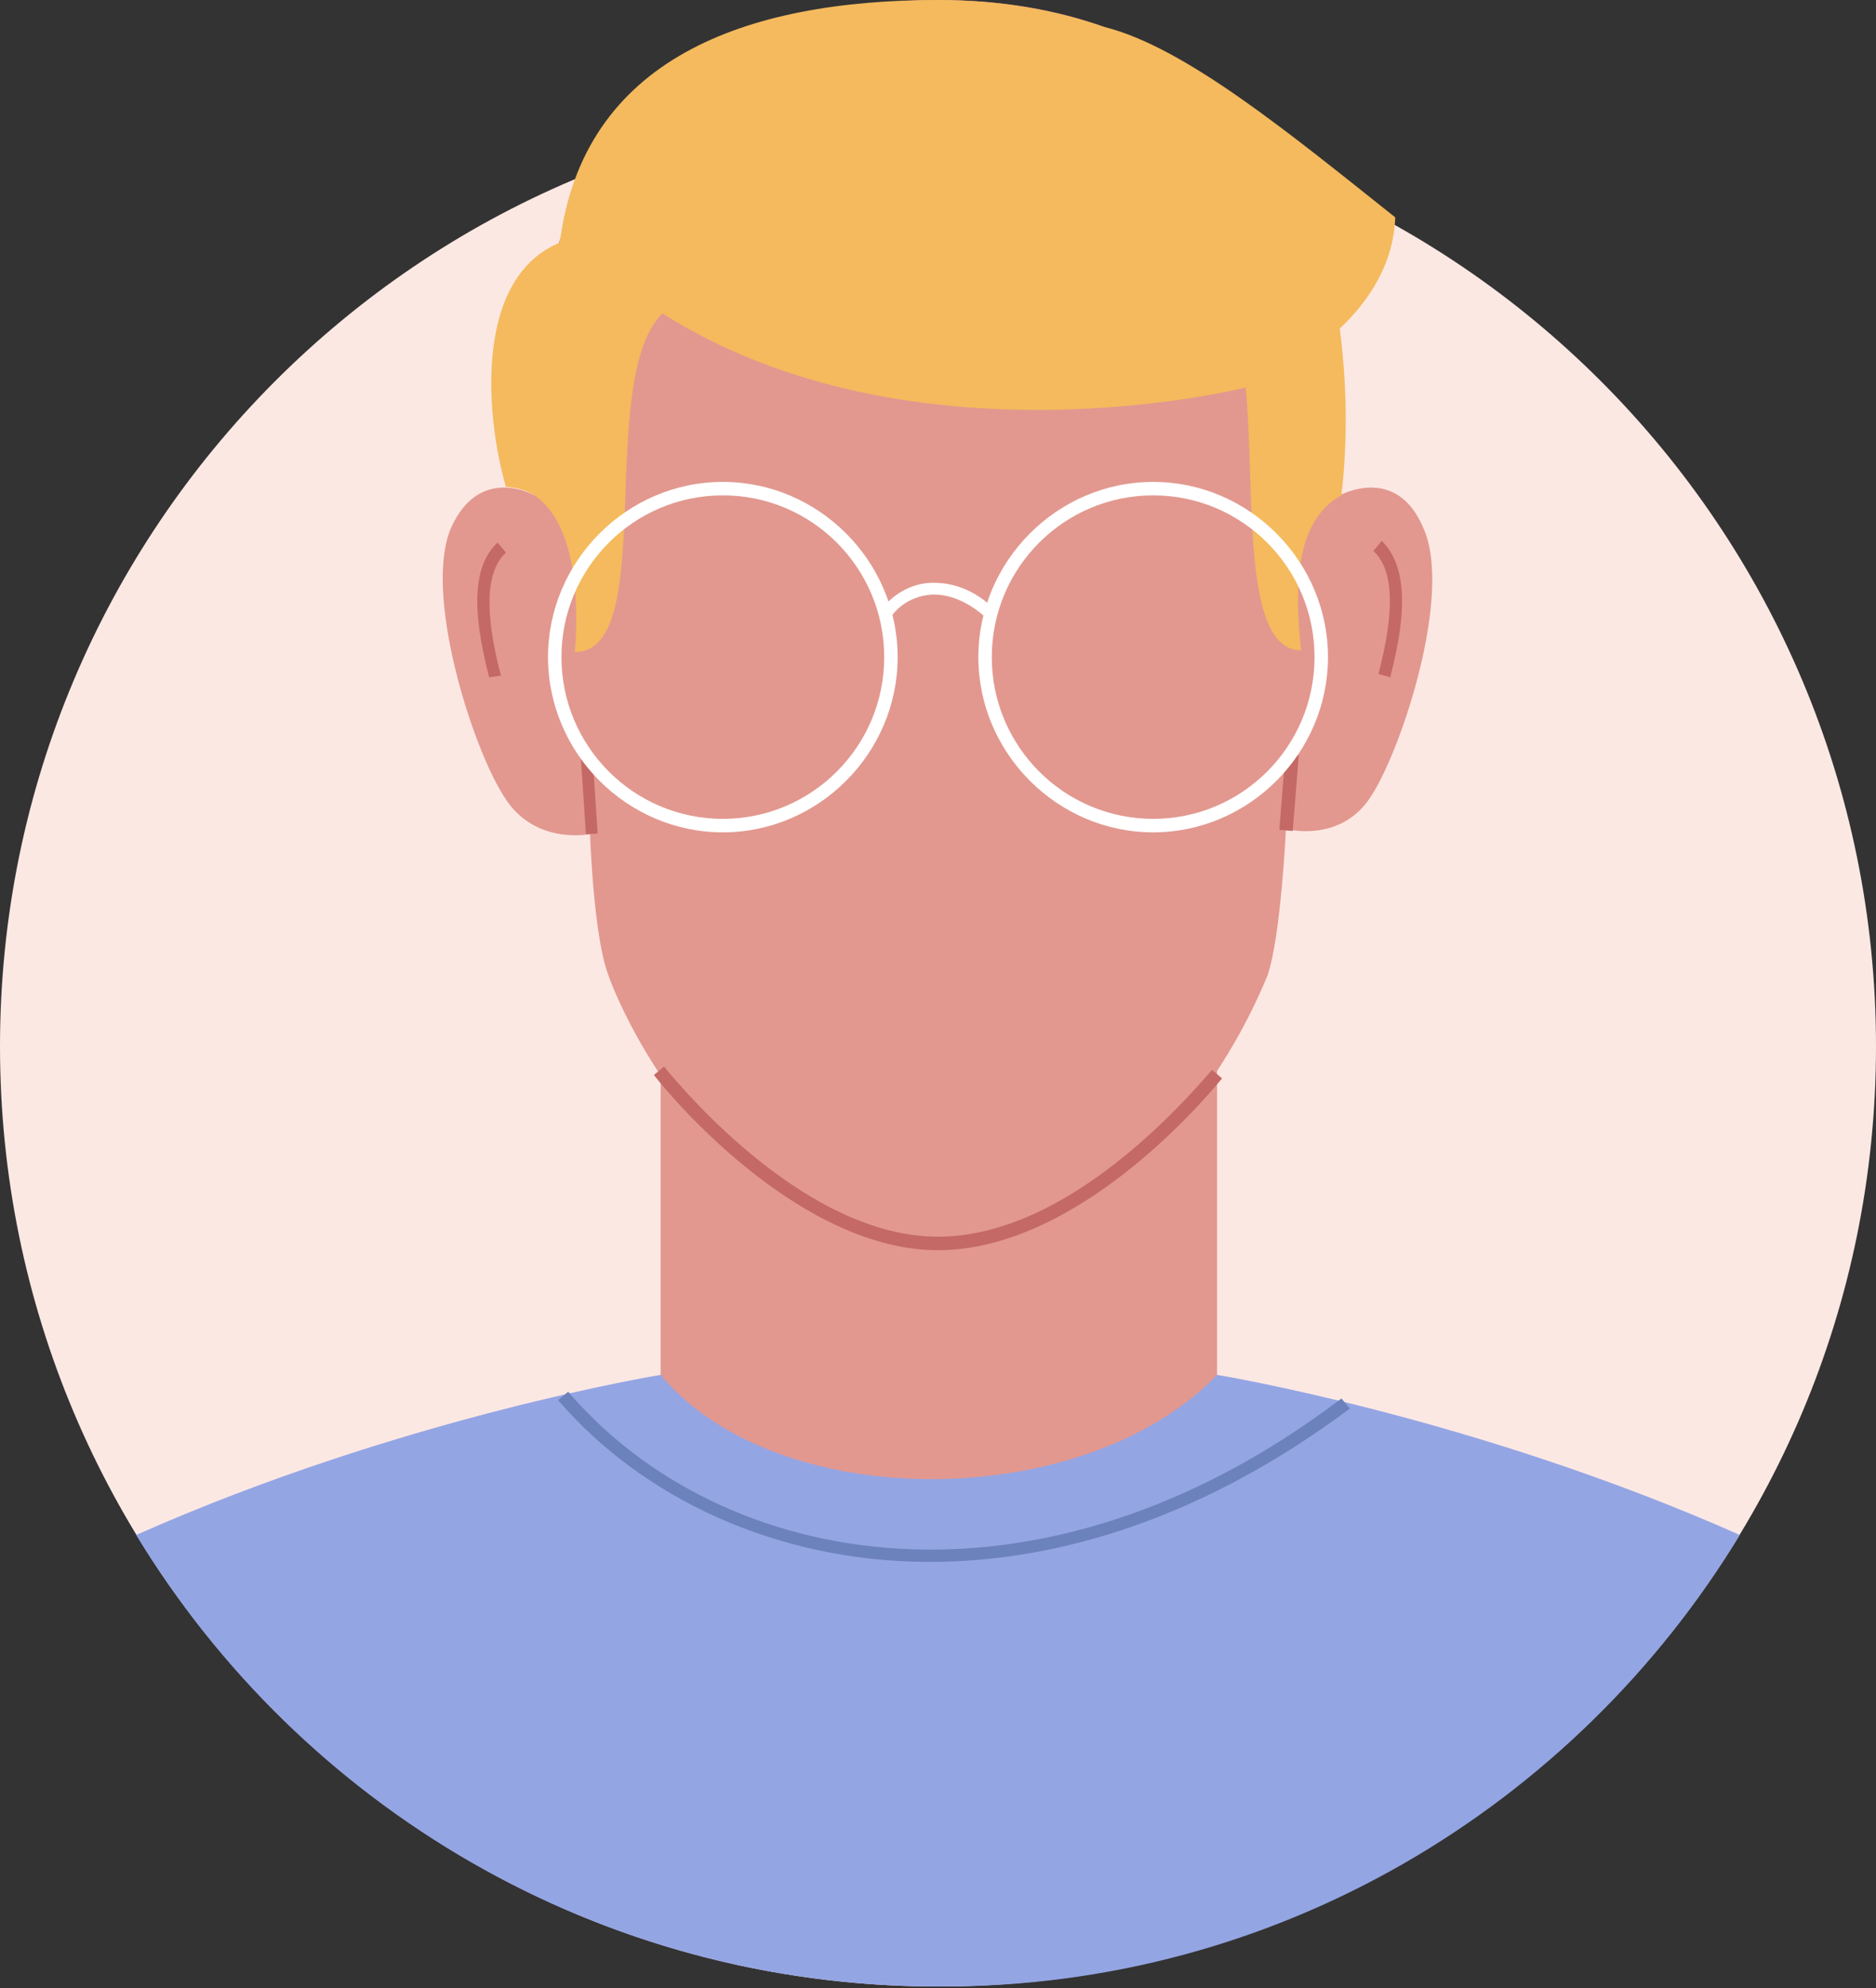 <svg width="67" height="71" viewBox="0 0 67 71" fill="none" xmlns="http://www.w3.org/2000/svg">
<rect x="0" y="0" width="67" height="71" fill="#333333" stroke="none"/>
<path d="M33.5 70.94C52.002 70.94 67 55.908 67 37.365C67 18.823 52.002 3.791 33.5 3.791C14.998 3.791 0 18.823 0 37.365C0 55.908 14.998 70.94 33.5 70.94Z" fill="#FCE8E3"/>
<path d="M43.466 32.973H23.594V53.069H43.466V32.973Z" fill="#E2988F"/>
<path d="M50.85 18.893C49.89 16.547 47.849 17.69 47.849 17.69C49.049 7.04 43.646 0 33.5 0C23.354 0 17.951 7.04 19.091 17.69C19.091 17.69 17.11 16.547 16.09 18.893C15.129 21.24 16.87 26.715 18.011 28.46C19.091 30.205 21.073 29.784 21.073 29.784C21.073 29.784 21.193 33.454 21.733 34.838C22.213 36.222 25.815 44.405 33.5 44.405C41.185 44.405 44.727 36.162 45.267 34.838C45.747 33.454 45.927 29.603 45.927 29.603C45.927 29.603 47.909 30.145 48.989 28.4C50.07 26.715 51.871 21.24 50.85 18.893Z" fill="#E2988F"/>
<path d="M33.5 44.646C28.697 44.646 24.194 39.471 23.354 38.388L23.714 38.087C24.555 39.11 28.877 44.164 33.5 44.164C38.183 44.164 42.445 39.17 43.286 38.208L43.646 38.509C42.806 39.532 38.363 44.646 33.5 44.646Z" fill="#C46966"/>
<path d="M21.158 26.945L20.738 26.973L20.926 29.794L21.345 29.766L21.158 26.945Z" fill="#C46966"/>
<path d="M45.905 26.938L45.691 29.637L46.169 29.675L46.384 26.976L45.905 26.938Z" fill="#C46966"/>
<path d="M17.47 24.188C16.81 21.661 16.93 20.157 17.771 19.375L18.071 19.735C17.35 20.397 17.29 21.841 17.891 24.128L17.47 24.188Z" fill="#C46966"/>
<path d="M49.65 24.188L49.229 24.068C49.83 21.781 49.77 20.337 49.049 19.675L49.349 19.314C50.19 20.157 50.31 21.661 49.65 24.188Z" fill="#C46966"/>
<path d="M49.83 7.762C46.047 4.753 42.325 1.685 39.444 0.963C37.703 0.361 35.721 0 33.5 0C26.596 0 20.832 2.106 19.992 8.664C16.81 9.988 17.41 15.163 18.071 17.389C18.071 17.389 18.611 17.389 19.091 17.69C20.412 18.592 20.712 20.939 20.532 23.286C23.534 23.286 21.253 13.598 23.654 11.191C32.599 16.848 44.487 13.839 44.487 13.839C44.847 17.509 44.306 23.225 46.468 23.225C46.228 21.059 46.228 18.592 47.909 17.69C48.149 15.584 48.089 13.598 47.849 11.733C48.869 10.77 49.77 9.447 49.83 7.762Z" fill="#F4BA5D"/>
<path d="M25.815 29.724C22.393 29.724 19.572 26.896 19.572 23.466C19.572 20.037 22.393 17.209 25.815 17.209C29.237 17.209 32.059 20.037 32.059 23.466C32.059 26.896 29.237 29.724 25.815 29.724ZM25.815 17.69C22.634 17.69 20.052 20.277 20.052 23.466C20.052 26.655 22.634 29.242 25.815 29.242C28.997 29.242 31.579 26.655 31.579 23.466C31.579 20.277 28.997 17.69 25.815 17.69Z" fill="white"/>
<path d="M41.185 29.724C37.763 29.724 34.941 26.896 34.941 23.466C34.941 20.037 37.763 17.209 41.185 17.209C44.607 17.209 47.428 20.037 47.428 23.466C47.428 26.896 44.607 29.724 41.185 29.724ZM41.185 17.69C38.003 17.69 35.421 20.277 35.421 23.466C35.421 26.655 38.003 29.242 41.185 29.242C44.367 29.242 46.948 26.655 46.948 23.466C46.948 20.277 44.367 17.69 41.185 17.69Z" fill="white"/>
<path d="M35.241 22.082C34.581 21.481 33.86 21.18 33.2 21.24C32.66 21.3 32.179 21.541 31.819 22.022L31.459 21.782C31.879 21.24 32.479 20.879 33.14 20.819C33.98 20.759 34.821 21.059 35.541 21.782L35.241 22.082Z" fill="white"/>
<path d="M62.137 54.815C52.651 50.603 43.466 49.098 43.466 49.098C38.723 54.032 27.737 54.093 23.594 49.098C23.594 49.098 14.349 50.603 4.863 54.815C10.746 64.502 21.373 70.94 33.5 70.94C45.627 71 56.254 64.502 62.137 54.815Z" fill="#94A5E4"/>
<path d="M33.2 55.777C27.736 55.777 22.934 53.491 19.932 50.001L20.292 49.7C25.755 56.078 37.042 58.184 47.909 49.941L48.209 50.302C43.046 54.153 37.883 55.777 33.2 55.777Z" fill="#6C82BC"/>
</svg>
